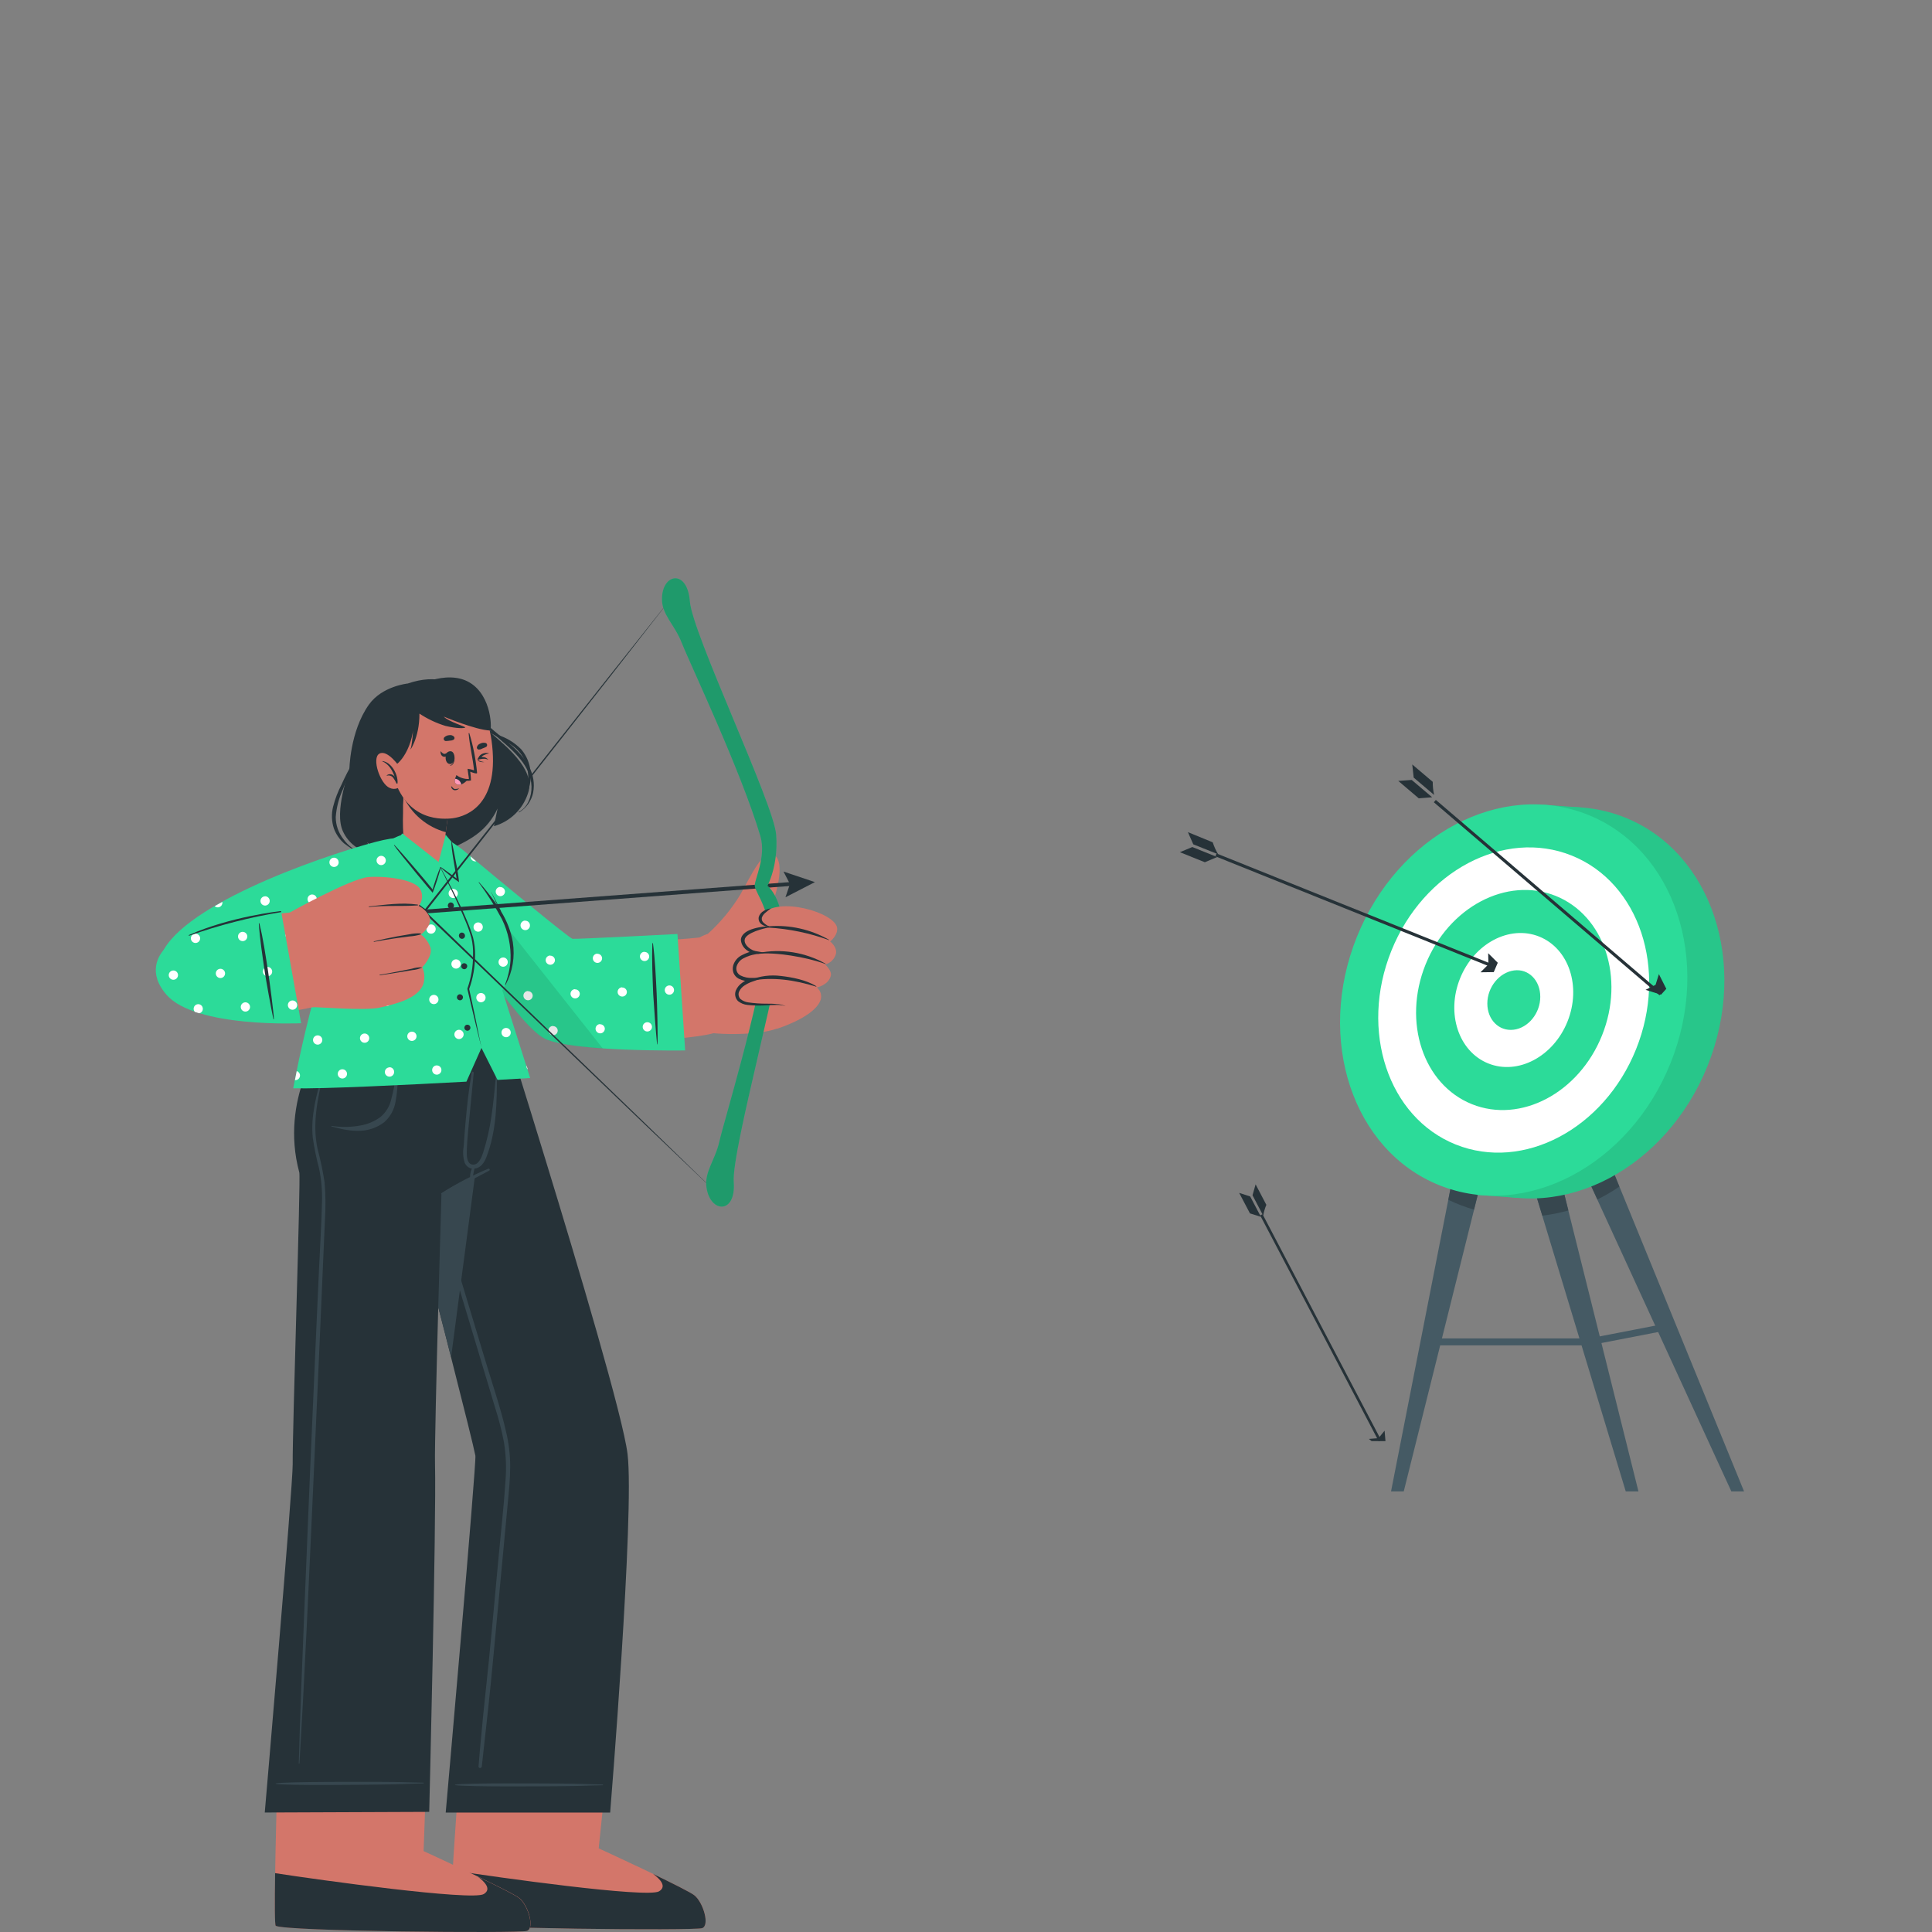 <?xml version="1.0" encoding="UTF-8"?>
<svg id="Layer_1" xmlns="http://www.w3.org/2000/svg" version="1.1" viewBox="0 0 500 500">
  <rect x="0" y="0" width="500" height="500" fill="#808080" stroke="none"/>
  <!-- Generator: Adobe Illustrator 29.5.0, SVG Export Plug-In . SVG Version: 2.1.0 Build 137)  -->
  <defs>
    <style>
      .st0 {
        fill: #37474f;
      }

      .st1 {
        fill: #ff9abb;
      }

      .st2 {
        fill: #263238;
      }

      .st3 {
        fill: #2cdb99;
      }

      .st4 {
        fill: #fff;
      }

      .st5 {
        fill: #d3766a;
      }

      .st6, .st7 {
        isolation: isolate;
      }

      .st6, .st8 {
        opacity: .1;
      }

      .st7 {
        opacity: .3;
      }

      .st9 {
        fill: #455a64;
      }
    </style>
  </defs>
  <g>
    <g id="freepik--Target--inject-119">
      <rect class="st9" x="370.03" y="346.38" width="42.9" height="1.8"/>
      <polygon class="st9" points="411.31 348.18 432.37 344.1 432.37 342.3 411.31 346.38 411.31 348.18"/>
      <polygon class="st9" points="363.29 385.97 360 385.97 378.15 293.54 386.36 293.54 363.29 385.97"/>
      <path class="st0" d="M378.15,293.51h8.2l-4.88,19.55c-2.28-.66-4.51-1.52-6.65-2.55l3.33-17Z"/>
      <polygon class="st9" points="420.74 385.97 424.03 385.97 400.96 293.54 392.76 293.54 420.74 385.97"/>
      <path class="st0" d="M400.96,293.51l4.93,19.75c-2.21.63-4.46,1.08-6.74,1.35l-6.38-21.1h8.19Z"/>
      <polygon class="st9" points="448.07 385.97 451.36 385.97 411.51 288.52 403.31 288.52 448.07 385.97"/>
      <path class="st0" d="M419.09,307.09c-1.81,1.24-3.71,2.36-5.68,3.33l-10.1-21.91h8.2l7.58,18.58h0Z"/>
      <ellipse class="st3" cx="401.32" cy="259.51" rx="51.65" ry="43.75" transform="translate(10.9 535.15) rotate(-68.11)"/>
      <polygon class="st3" points="399.34 208.26 409.74 209.03 392.68 310.01 382.28 309.24 399.34 208.26"/>
      <g class="st8">
        <ellipse cx="401.32" cy="259.51" rx="51.65" ry="43.75" transform="translate(10.9 535.15) rotate(-68.11)"/>
        <polygon points="399.34 208.26 409.74 209.03 392.68 310.01 382.28 309.24 399.34 208.26"/>
      </g>
      <ellipse class="st3" cx="391.75" cy="258.81" rx="51.65" ry="43.75" transform="translate(5.54 525.82) rotate(-68.11)"/>
      <ellipse class="st4" cx="391.75" cy="258.81" rx="40.29" ry="34.13" transform="translate(5.54 525.82) rotate(-68.11)"/>
      <ellipse class="st3" cx="391.76" cy="258.8" rx="29.05" ry="24.61" transform="translate(5.56 525.83) rotate(-68.11)"/>
      <ellipse class="st4" cx="391.76" cy="258.8" rx="17.69" ry="14.98" transform="translate(5.56 525.83) rotate(-68.11)"/>
      <path class="st3" d="M398.62,257.98c0,4.24-3.1,8.05-6.89,8.51s-6.83-2.59-6.81-6.82,3.11-8,6.89-8.52,6.83,2.59,6.81,6.83h0Z"/>
    </g>
    <g id="freepik--Arrows--inject-119">
      <rect class="st2" x="349.95" y="197.15" width=".8" height="76.85" transform="translate(1.14 472.83) rotate(-68.11)"/>
      <polygon class="st2" points="311.83 223.15 311.99 223.07 315 221.8 308.57 219.21 305.35 220.55 311.83 223.15"/>
      <path class="st2" d="M307.43,215.36l1.39,3.15,6.44,2.58c-.59-.98-1.06-2.02-1.41-3.1l-6.42-2.63h0Z"/>
      <polygon class="st2" points="387.62 249.16 386.58 251.58 383.15 251.63 385.2 249.58 385.14 246.69 387.62 249.16"/>
      <rect class="st2" x="400.14" y="193.87" width=".8" height="76.85" transform="translate(-36.34 385.7) rotate(-49.46)"/>
      <polygon class="st2" points="367.18 206.61 367.38 206.59 370.64 206.33 365.35 201.85 361.87 202.1 367.18 206.61"/>
      <path class="st2" d="M365.49,197.84l.37,3.4,5.29,4.49c-.25-1.11-.37-2.25-.36-3.39l-5.3-4.5h0Z"/>
      <polygon class="st2" points="431.24 255.91 429.87 257.42 425.87 256.17 428.46 254.87 429.32 252.1 431.24 255.91"/>
      <rect class="st2" x="341.43" y="310.61" width=".69" height="66.02" transform="translate(-120.53 198.17) rotate(-27.69)"/>
      <polygon class="st2" points="323.49 314.03 323.64 314.07 326.32 314.91 323.55 309.64 320.7 308.72 323.49 314.03"/>
      <path class="st2" d="M324.95,306.51l-.8,2.83,2.77,5.28c.16-.96.43-1.91.81-2.81l-2.78-5.3Z"/>
      <polygon class="st2" points="358.56 372.96 354.97 372.96 354.27 372.39 356.76 372.19 358.33 370.26 358.56 372.96"/>
    </g>
  </g>
  <g id="freepik--Character--inject-119">
    <path class="st5" d="M181.69,499.01c-2.07.67-62.79.12-65-1.33-.86-.54,3.62-58.1,3.62-58.1l38.63.26-4,38.51s22.53,10.33,24.82,12.19,4,7.8,1.93,8.47h0Z"/>
    <path class="st2" d="M181.69,499.01c-2.07.67-62.79.12-65-1.33-.27-.17-.42-6,.45-13.62,11,1.71,50.39,7.25,53.43,5.41,2.11-1.28.2-3.22-1.56-4.51,5,2.44,9.76,4.78,10.73,5.58,2.26,1.84,4.02,7.8,1.95,8.47Z"/>
    <path class="st2" d="M157.91,469.09h-42.56s8-90.63,7.68-92.36c-.43-2.23-2.94-12.29-6.29-25.44-1-4.11-2.17-8.52-3.35-13.1-3.17-12.37-6.67-25.88-9.72-37.64-4.57-17.63-8.15-31.31-8.15-31.31h36.08s4.2,13.32,9.5,30.66c8.64,28.18,20.17,67,21.31,76.4,1.85,15.23-4.5,92.79-4.5,92.79h0Z"/>
    <path class="st0" d="M156,461.83c-6.5-.14-4.63-.19-11.14-.25-3.18,0-24.09-.21-27.06.28-.06,0-.06.12,0,.13,3,.49,23.88.31,27.06.28,6.51-.06,4.64-.11,11.14-.25.05-.02.08-.07.06-.13,0-.03-.03-.05-.06-.06Z"/>
    <path class="st0" d="M131,370.65c-1.4-6.15-3.48-12.18-5.3-18.22-3.69-12.27-7.4-24.53-11.13-36.8-1.87-6.13-3.75-12.25-5.62-18.38-.95-3.09-1.9-6.19-2.87-9.27s-2-6-2.88-9.07c-.35-1.24-.54-.56-.09,1,.9,3.17,1.78,6.35,2.71,9.52,1.83,6.27,3.67,12.54,5.53,18.8,3.69,12.47,7.41,24.93,11.17,37.38,1.87,6.25,3.75,12.5,5.63,18.74.96,2.97,1.72,5.99,2.3,9.06.5,3.2.63,6.46.38,9.69-.41,6.51-1.16,13-1.76,19.51s-1.21,13-1.81,19.54c-1.2,12.95-1.84,17.13-3,30.09-.15,1.64-.29,3.28-.42,4.92,0,.55.79.51.85,0,1.4-12.81,1.92-16.88,3.12-29.71,1.2-12.83,2.4-25.54,3.59-38.31.3-3.2.64-6.41.64-9.64,0-2.98-.36-5.95-1.04-8.85h0Z"/>
    <path class="st0" d="M127.5,269.24c-2.5,19.37-7.28,55.7-10.76,82-8.13-31.93-21.22-82-21.22-82h31.98Z"/>
    <path class="st5" d="M136.36,499.72c-2.07.67-62.78.12-65-1.33-.86-.54,1-58.1,1-58.1l38.63.26-1.36,38.51s22.53,10.33,24.82,12.19,3.99,7.8,1.91,8.47h0Z"/>
    <path class="st2" d="M136.36,499.72c-2.06.67-62.78.12-65-1.33-.27-.17-.28-5.85-.16-13.62,11,1.71,51,7.25,54,5.41,2.12-1.28.2-3.22-1.56-4.51,5.05,2.43,9.76,4.78,10.73,5.58,2.3,1.84,4.06,7.8,1.99,8.47Z"/>
    <path class="st2" d="M130.43,269.24s-.83,17.26-4.78,30.93c-.32,1.13-.66,2.24-1,3.3-3.62,1.47-7.1,3.26-10.4,5.35,0,0-.41,13.89-.83,29.37-.46,17.32-.94,36.63-.84,40.72.36,15.33-1.5,90-1.5,90l-42.56.17s7.28-84.52,7.23-90.13c-.09-9,2.11-74.06,1.71-75.51-5.17-19.12,6.21-34.21,6.21-34.21h46.76Z"/>
    <path class="st0" d="M109.59,461.35c-6.5-.11-4.64-.17-11.14-.2-3.18,0-24.09-.11-27.06.39-.06,0-.06.12,0,.13,3,.48,23.88.21,27.06.17,6.51-.09,4.64-.14,11.14-.3.05-.02.08-.07.06-.13,0-.03-.03-.05-.06-.06h0Z"/>
    <path class="st0" d="M126.39,302.45c-4.23,1.76-8.31,3.9-12.17,6.37-.07.04-.1.12-.06.19s.12.1.19.06c4.1-2,8.3-3.92,12.29-6.13.12-.09.14-.27.05-.39-.07-.09-.19-.13-.3-.1h0Z"/>
    <path class="st0" d="M120,296.66c.13-1.95.28-3.89.45-5.84.39-4.43.85-8.88,1.63-13.27.06-.34.54-.21.52.12-.3,3.44-.7,6.88-1,10.32s-.74,6.87-.8,10.3c0,1,.06,2.78,1.32,3.07,1.71.38,2.51-1.86,2.92-3.08.97-3.06,1.69-6.2,2.14-9.38.56-3.61.85-7.28,1.2-10.91,0-.13.23-.12.23,0,0,7.22-.08,14.77-2.78,21.59-.52,1.33-1.44,2.68-3,2.86h-.08v.12c0,.21-.08.41-.12.61-.02.17-.06.34-.1.5-.07.35-.12.71-.21,1.06-.02.14-.15.25-.29.23s-.25-.15-.23-.29c-.09-.03-.15-.12-.15-.22.03-.69.19-1.37.47-2-.85-.17-1.55-.77-1.87-1.57-.42-1.37-.5-2.81-.25-4.22h0Z"/>
    <path class="st0" d="M84,305.96c-.45-2.9-1.06-5.78-1.81-8.62-1.41-6.5,0-13,1.5-19.35.02-.07-.03-.14-.1-.16-.06,0-.13.02-.15.09-1.53,5.41-3.08,10.89-2.49,16.57.4,2.67.94,5.33,1.63,7.94.59,2.86.85,5.77.75,8.69-.13,5.78-.51,11.56-.77,17.32-.27,5.94-.53,11.88-.8,17.82-1.06,23.52-2.06,47.04-3,70.55-.55,13.18-1.06,26.36-1.44,39.54,0,.12.18.12.18,0,1.4-23.51,2.44-47,3.51-70.56s2.09-46.8,3.09-70.2c.2-3.21.17-6.43-.1-9.63h0Z"/>
    <path class="st0" d="M102.57,278.44c-.44,2-.77,4.06-1.32,6.05-.4,1.84-1.42,3.49-2.89,4.67-1.52,1.08-3.26,1.81-5.1,2.12-2.45.45-4.95.49-7.41.11-.11,0-.15.13,0,.16,1.29.27,2.55.71,3.86.87,1.27.21,2.55.28,3.83.21,2.13-.13,4.17-.89,5.87-2.19,1.56-1.36,2.6-3.23,2.95-5.27.41-2.21.6-4.45.57-6.7-.04-.16-.32-.19-.36-.03Z"/>
    <path class="st2" d="M95.49,182.33c-5,7-5.08,17-5.08,17,0,0-4.1,10.84-1.61,15.92,1.38,2.95,4.11,5.03,7.32,5.58l-1.06-2.88s2.56,3.49,9.25,4,14.86-2.93,18.91-5.91c2.41-1.75,4.32-4.09,5.55-6.8l-.94,4.58c4.17-1.19,7.48-4.38,8.81-8.51,2.6-7.26-9.64-15-10.89-16.94s-4.89-16.69-20.22-11.48c0,0-6.61.65-10.04,5.44Z"/>
    <path class="st2" d="M93.78,220.86c-1.97-.7-3.67-1.98-4.89-3.67-1.3-1.63-2-3.66-2-5.74.18-2.47.81-4.89,1.85-7.14.92-2.37,2-4.68,2.91-7.07,0-.13-.15-.2-.22-.09-1.11,1.88-2.11,3.82-3,5.81-.96,1.85-1.71,3.79-2.22,5.81-.47,1.86-.4,3.82.2,5.64.54,1.46,1.43,2.77,2.59,3.82,1.43,1.13,3,2.06,4.68,2.77.14.06.21-.11.1-.14Z"/>
    <path class="st2" d="M136.83,198.25c-2.81-5.2-8.35-7.87-12.17-12.18-2.07-2.33-3.82-5-6.32-6.91-.04-.01-.09.01-.1.05v.07c2.08,1.74,3.5,4,5.15,6.15,1.73,2.09,3.66,4,5.77,5.71,3.75,3.23,8.23,7,8.39,12.4.07,2.48-.91,5.39-3.27,6.56-.04.02-.05.07-.03.11s.07.05.11.03h0c1.85-1.12,3.16-2.96,3.61-5.07.46-2.37.05-4.83-1.15-6.92h0Z"/>
    <path class="st2" d="M137.3,199.72c-.18-2.12-1.01-4.12-2.37-5.75-1.47-1.51-3.24-2.69-5.21-3.45-2.19-1-4.47-1.89-6.07-3.76-.07-.07-.18,0-.12.12,2.56,3.09,6.61,4.06,9.64,6.52,3.47,2.81,4.28,7.62,2.9,11.72-.9,2.51-2.37,4.77-4.31,6.6M131.81,211.78c3.31-3.06,5.97-7.4,5.49-12.06l-5.49,12.06Z"/>
    <path class="st5" d="M112.37,228.1c7.4,16.85,25.15,38.27,29.85,40.36,4.52,2,33.91,1.14,42.18-1,3.36-.84.26-25.22-3.42-24.83-12.11,1.28-32.28,1.48-33.17,1-2.19-1.24-17-12.85-26.77-22-11.88-11.05-11.66-.31-8.67,6.47Z"/>
    <path class="st3" d="M175.32,241.72l2,30.13s-29,.43-36.25-3-25.74-32.52-29.18-41.21-1.51-15.54,8.46-7.21,27,22.39,27.8,22.53,27.17-1.24,27.17-1.24Z"/>
    <path class="st4" d="M112,222.16c.02.66-.49,1.21-1.15,1.24-.09,0-.19,0-.28,0-.16-.74-.25-1.5-.27-2.26.14-.07.29-.11.45-.11.66-.03,1.21.47,1.25,1.13h0ZM121.79,221.67v.1c.03.66.59,1.18,1.25,1.15h.21l-1.46-1.25ZM123.7,238.72c-.66.03-1.18.59-1.15,1.25s.59,1.18,1.25,1.15,1.17-.59,1.15-1.25c-.03-.66-.59-1.18-1.25-1.15h0ZM135.9,238.24c-.68.03-1.22.61-1.19,1.29s.61,1.22,1.29,1.19c.66-.03,1.18-.59,1.15-1.25h0c0-.66-.53-1.19-1.19-1.19h-.06v-.04h0ZM117.26,230.01c-.66.02-1.18.58-1.16,1.24s.58,1.18,1.24,1.16c.66-.02,1.18-.58,1.16-1.24h0c-.05-.64-.6-1.13-1.24-1.11v-.04h0ZM129.45,229.53c-.66.02-1.18.58-1.16,1.24.02.66.58,1.18,1.24,1.16.66-.02,1.18-.58,1.16-1.24h0c-.04-.65-.59-1.14-1.24-1.11v-.04h0ZM136.61,256.47c-.66.03-1.18.59-1.15,1.25s.59,1.18,1.25,1.15,1.18-.59,1.15-1.25c-.05-.64-.6-1.13-1.25-1.11v-.04ZM148.81,255.99c-.66.02-1.18.58-1.16,1.24.02.66.58,1.18,1.24,1.16.66-.02,1.18-.58,1.16-1.24h0c-.05-.64-.6-1.13-1.24-1.11v-.04h0ZM161,255.51c-.66.02-1.18.58-1.16,1.24.02.66.58,1.18,1.24,1.16.66-.02,1.18-.58,1.16-1.24h0c-.05-.64-.6-1.13-1.24-1.11v-.04h0ZM173.19,255.03c-.66.03-1.18.59-1.15,1.25s.59,1.18,1.25,1.15,1.18-.59,1.15-1.25-.59-1.18-1.25-1.15ZM130.19,247.76c-.66.02-1.18.58-1.15,1.24s.58,1.18,1.24,1.15h0c.66-.03,1.18-.59,1.15-1.25h0c-.04-.65-.61-1.15-1.26-1.11l.02-.04h0ZM142.38,247.28c-.66.02-1.18.58-1.16,1.24.02.66.58,1.18,1.24,1.16.66-.02,1.18-.58,1.16-1.24h0c-.04-.65-.61-1.15-1.26-1.11l.02-.04h0ZM154.57,246.8c-.66.03-1.18.59-1.15,1.25s.59,1.18,1.25,1.15,1.18-.59,1.15-1.25c-.05-.66-.61-1.15-1.27-1.11l.02-.04ZM166.76,246.32c-.66.03-1.18.59-1.15,1.25s.59,1.18,1.25,1.15,1.18-.59,1.15-1.25c-.05-.66-.61-1.15-1.27-1.11l.02-.04ZM143.1,265.51c-.66.02-1.18.58-1.16,1.24.02.66.58,1.18,1.24,1.16.66-.02,1.18-.58,1.16-1.24h0c-.05-.65-.61-1.14-1.26-1.11l.02-.04h0ZM155.29,265.03c-.66.02-1.18.58-1.16,1.24.02.66.58,1.18,1.24,1.16.66-.02,1.18-.58,1.16-1.24h0c-.05-.65-.61-1.14-1.26-1.11l.02-.04h0ZM167.48,264.55c-.66.03-1.18.59-1.15,1.25s.59,1.18,1.25,1.15,1.18-.59,1.15-1.25-.59-1.18-1.25-1.15h0Z"/>
    <path class="st6" d="M156,271.35c-6.26-.43-12.17-1.18-14.94-2.48-7.26-3.45-25.74-32.53-29.18-41.22-2.23-5.66-2.2-10.53.85-11l43.27,54.7Z"/>
    <path class="st2" d="M170.05,270.23c-.29-2.75-.88-10.78-1-12.93-.16-4.37-.39-8.78-.21-13.15,0-.09.14-.11.15,0,.56,4.28.73,8.62.95,12.93.11,2.15.36,12,.2,13.16.03.04-.08.07-.09,0h0Z"/>
    <path class="st3" d="M130,256.31l7.2,22.68s-2.37.15-8.44.49l-4.16-8.27-3.89,8.72c-15.44.84-37.24,1.91-44.83,1.72,0,0,8.23-45.45,20.69-60.29,6.24-7.42,14-7.23,19.09-2.48,1.3,1.2,14.72,16,16.62,23.43,1.72,6.54-2.28,14-2.28,14h0Z"/>
    <path class="st2" d="M132.72,243.83c-.49-2.79-1.51-5.46-3-7.87h0c-.1-.26-.22-.52-.36-.76-.12-.26-.24-.52-.37-.78-.51-1.02-1.03-2.02-1.56-3-.79-1.47-.08,0-.06,0,.35.79.72,1.56,1.09,2.34l.45.92c-.25-.4-.52-.79-.79-1.17-1.28-1.81-2.66-3.54-4.14-5.19-.02-.02-.05-.03-.07,0-.02.02-.03.05-.01.07,2.23,3.01,4.24,6.18,6,9.49,1.63,3.32,2.4,7,2.22,10.7-.15,2.13-.62,4.23-1.41,6.21,0,.04.03.08.07.09.03,0,.05,0,.07-.03,1.81-3.37,2.46-7.23,1.87-11.01h0Z"/>
    <path class="st4" d="M99.85,222.64c.03.66-.49,1.22-1.15,1.25s-1.22-.49-1.25-1.15c-.03-.66.49-1.22,1.15-1.25s1.22.49,1.25,1.15h0ZM110.79,221.01c-.66.03-1.18.59-1.15,1.25s.59,1.18,1.25,1.15,1.17-.59,1.15-1.25c-.03-.66-.59-1.18-1.25-1.15h0ZM87.13,240.2h-.23c-.23.62-.46,1.25-.68,1.89.4.53,1.15.64,1.68.24s.64-1.15.24-1.68c-.24-.32-.61-.49-1.01-.48v.03h0ZM99.32,239.72c-.66.02-1.18.58-1.16,1.24s.58,1.18,1.24,1.16c.66-.02,1.18-.58,1.16-1.24h0c-.03-.66-.58-1.17-1.24-1.15h0ZM111.51,239.24c-.66.03-1.18.59-1.15,1.25s.59,1.18,1.25,1.15h0c.66-.03,1.18-.59,1.15-1.25s-.59-1.18-1.25-1.15ZM123.7,238.72c-.66.03-1.18.59-1.15,1.25s.59,1.18,1.25,1.15,1.17-.59,1.15-1.25c-.03-.66-.59-1.18-1.25-1.15h0ZM92.87,230.97c-.66.03-1.18.59-1.15,1.25s.59,1.18,1.25,1.15,1.17-.59,1.15-1.25c-.05-.65-.6-1.14-1.25-1.11v-.04ZM105.06,230.49c-.66.03-1.18.59-1.15,1.25s.59,1.18,1.25,1.15,1.17-.59,1.15-1.25c-.05-.65-.6-1.14-1.25-1.11v-.04ZM117.26,230.01c-.66.02-1.18.58-1.16,1.24s.58,1.18,1.24,1.16c.66-.02,1.18-.58,1.16-1.24h0c-.05-.64-.6-1.13-1.24-1.11v-.04h0ZM87.85,258.43c-.66.02-1.18.58-1.16,1.24s.58,1.18,1.24,1.16c.66-.02,1.18-.58,1.16-1.24s-.58-1.18-1.24-1.16h0ZM100.04,257.95c-.66.03-1.18.59-1.15,1.25h0c.03.66.59,1.18,1.25,1.15s1.18-.59,1.15-1.25-.59-1.17-1.25-1.15ZM112.23,257.47c-.66.03-1.18.59-1.15,1.25s.59,1.18,1.25,1.15,1.17-.59,1.15-1.25c-.03-.66-.59-1.18-1.25-1.15h0ZM124.42,256.99c-.66.03-1.18.59-1.15,1.25s.59,1.18,1.25,1.15,1.17-.59,1.15-1.25c-.03-.66-.59-1.17-1.25-1.15h0ZM93.59,249.24c-.66.02-1.18.58-1.16,1.24s.58,1.18,1.24,1.16c.66-.02,1.18-.58,1.16-1.24h0c-.03-.66-.58-1.17-1.24-1.15h0ZM105.78,248.76c-.66.03-1.18.59-1.15,1.25s.59,1.18,1.25,1.15,1.18-.59,1.15-1.25-.59-1.18-1.25-1.15h0ZM117.97,248.28c-.66.03-1.18.59-1.15,1.25s.59,1.18,1.25,1.15,1.17-.59,1.15-1.25c-.03-.65-.57-1.16-1.22-1.15h-.03ZM130.17,247.8c-.66.02-1.18.58-1.15,1.24s.58,1.18,1.24,1.15,1.18-.59,1.15-1.25h0c-.02-.66-.57-1.17-1.23-1.15h-.01ZM76.79,277.21c-.18.9-.34,1.68-.46,2.32h.14c.66,0,1.18-.55,1.17-1.21,0-.52-.35-.97-.85-1.12h0ZM88.56,276.72c-.66.03-1.18.59-1.15,1.25s.59,1.18,1.25,1.15,1.17-.59,1.15-1.25c-.03-.66-.59-1.18-1.25-1.15h0ZM100.76,276.24c-.66.02-1.18.58-1.16,1.24s.58,1.18,1.24,1.16c.66-.02,1.18-.58,1.16-1.24h0c0-.66-.52-1.19-1.18-1.2h-.06v.05h0ZM113,275.72c-.66.02-1.18.58-1.16,1.24s.58,1.18,1.24,1.16c.66-.02,1.18-.58,1.16-1.24h0c-.02-.66-.57-1.17-1.23-1.15h-.01,0ZM136.25,275.72v.27c0,.3.14.59.36.8l-.36-1.07ZM82.17,267.95c-.66.02-1.18.58-1.16,1.24s.58,1.18,1.24,1.16c.66-.02,1.18-.58,1.16-1.24s-.57-1.18-1.24-1.16h-.05.05ZM94.36,267.47c-.66,0-1.2.54-1.2,1.2v.05c.03.66.59,1.18,1.25,1.15s1.18-.59,1.15-1.25-.59-1.17-1.25-1.15c0,0,.05,0,.05,0ZM106.55,266.99c-.66.03-1.18.59-1.15,1.25s.59,1.18,1.25,1.15,1.17-.59,1.15-1.25c-.03-.66-.58-1.18-1.24-1.15h-.06s.05,0,.05,0ZM118.74,266.51c-.66.03-1.18.59-1.15,1.25s.59,1.18,1.25,1.15,1.17-.59,1.15-1.25c-.03-.67-.6-1.18-1.27-1.15h-.03s.05,0,.05,0ZM130.93,266.03c-.66.03-1.18.59-1.15,1.25s.59,1.18,1.25,1.15,1.18-.59,1.15-1.25c-.03-.67-.6-1.18-1.27-1.15h-.03.05Z"/>
    <path class="st2" d="M112.82,222.35c1.47,2.61,2.9,5.24,4.26,7.91s2.67,5.35,3.82,8.12c.59,1.39,1.1,2.81,1.53,4.25.36,1.47.54,2.98.52,4.5,0,3.03-.52,6.03-1.55,8.88v-.13c.57,2.55,1.11,5.1,1.65,7.66s1,5.11,1.58,7.67c-.62-2.53-1.28-5.06-1.87-7.61s-1.22-5.07-1.8-7.62v-.13c.98-2.8,1.48-5.75,1.47-8.72.05-1.48-.1-2.96-.43-4.41-.41-1.43-.9-2.83-1.48-4.2-1.13-2.76-2.38-5.48-3.68-8.17s-2.63-5.34-4.02-8Z"/>
    <path class="st2" d="M117.44,234.18c.13.41-.1.85-.51.98-.41.13-.85-.1-.98-.51,0-.03-.02-.06-.02-.09-.12-.42.12-.87.54-.99h.03c.42-.1.84.17.93.59v.03h.01Z"/>
    <path class="st2" d="M120.3,241.94c.14.41-.08.85-.49.99-.41.14-.85-.08-.99-.49-.01-.04-.02-.08-.03-.13-.11-.41.14-.83.56-.94h.01c.42-.1.84.15.94.57Z"/>
    <path class="st2" d="M120.9,249.87c.09.42-.16.83-.57.94-.42.1-.84-.15-.94-.57-.11-.41.14-.83.56-.94h.01c.42-.1.84.15.94.57Z"/>
    <path class="st2" d="M119.79,257.92c.11.41-.14.83-.56.94h-.01c-.42.1-.84-.15-.95-.57-.1-.42.15-.84.57-.95s.84.15.95.57h0Z"/>
    <path class="st2" d="M121.7,265.72c.14.41-.08.85-.49.99-.41.14-.85-.08-.99-.49-.01-.04-.02-.08-.03-.13-.07-.43.22-.83.65-.89.38-.06.74.16.86.52Z"/>
    <path class="st3" d="M104.44,226.52c-3.49,4.49-40,29.32-41.7,30.54-4.67,3.42-25.08,4.06-21.33-9s40.12-26,55.79-30.18c11.21-2.94,13.71.29,7.24,8.64Z"/>
    <path class="st4" d="M87.65,223.12c.03.66-.49,1.22-1.15,1.25s-1.22-.49-1.25-1.15c-.03-.66.49-1.22,1.15-1.25h0c.66-.03,1.21.48,1.24,1.14h0s.01,0,.01,0ZM98.6,221.49c-.66.03-1.18.59-1.15,1.25s.59,1.18,1.25,1.15,1.17-.59,1.15-1.25c-.03-.66-.59-1.18-1.25-1.15h0ZM50.6,241.64c-.66.03-1.18.59-1.15,1.25s.59,1.18,1.25,1.15,1.17-.59,1.15-1.25c-.03-.66-.58-1.18-1.24-1.15h-.06.05ZM62.79,241.16c-.66,0-1.2.55-1.19,1.21,0,.66.55,1.19,1.21,1.19s1.2-.55,1.19-1.21v-.04c-.03-.66-.6-1.18-1.26-1.15h.05ZM74.99,240.68c-.66.02-1.18.58-1.16,1.24s.58,1.18,1.24,1.16c.66-.02,1.18-.58,1.16-1.24h0c-.05-.66-.63-1.16-1.29-1.11l.05-.04h0ZM86.32,240.63l.5-.35c-.21.06-.41.18-.55.35h.05ZM57.56,233.39c-.67.37-1.34.75-2,1.13.49.44,1.25.4,1.69-.09.2-.23.31-.52.31-.83,0-.07-.02-.14-.05-.21h.05ZM68.56,231.97c-.66.02-1.18.58-1.15,1.24s.58,1.18,1.24,1.15c.66-.03,1.18-.59,1.15-1.25h0c-.02-.66-.57-1.17-1.22-1.16h-.09.07v.02ZM80.75,231.49c-.66.02-1.18.58-1.16,1.24s.58,1.18,1.24,1.16c.66-.02,1.18-.58,1.16-1.24h0c-.02-.66-.58-1.18-1.24-1.15h-.07.07ZM92.94,231.01c-.66.03-1.18.59-1.15,1.25s.59,1.18,1.25,1.15,1.17-.59,1.15-1.25-.58-1.18-1.24-1.16h-.08.07ZM44.82,251.16c-.66.03-1.18.59-1.15,1.25s.59,1.18,1.25,1.15,1.17-.59,1.15-1.25c-.03-.66-.59-1.18-1.25-1.15h0ZM57,250.72c-.66.03-1.18.59-1.15,1.25s.59,1.18,1.25,1.15,1.17-.59,1.15-1.25c-.03-.66-.59-1.17-1.25-1.15ZM69.19,250.24c-.66.03-1.17.59-1.15,1.25.03.62.52,1.11,1.13,1.14h0l1.18-.81h0c.05-.14.07-.28.06-.43,0-.66-.55-1.2-1.21-1.19h0v.04h0Z"/>
    <path class="st5" d="M104.54,217.9c.32,1,5.6,6.89,10.07,6.27,1.45-.21.68-8.2.68-8.2l.08-.6,1.08-8.44-10.29-5.34-1.48-.69s-.15,2.33-.3,5.23v.89c0,.43-.06.87-.07,1.31s0,.66,0,1v1.05c-.09,2.51-.02,5.02.23,7.52Z"/>
    <path class="st2" d="M104.38,206.13c2.13,4.55,6.15,7.93,11,9.24l1.08-8.44-10.29-5.34-1.48-.69s-.16,2.33-.31,5.23Z"/>
    <path class="st5" d="M127.5,194.4c1.05,14.9-7.75,17.21-11,17.43-2.91.2-12.87.52-15.45-14.19s4-19.91,10.65-20.72,14.75,2.58,15.8,17.48h0Z"/>
    <path class="st2" d="M125.79,193.31c-.32.16-.66.3-1,.42-.3.19-.65.27-1,.24-.23-.07-.39-.29-.38-.53.09-.47.43-.85.88-1,.43-.22.93-.28,1.4-.16.3.1.45.43.35.73-.04.13-.13.24-.25.3Z"/>
    <path class="st2" d="M115.48,191.77c.33,0,.67-.05,1-.1.36,0,.71-.1,1-.3.17-.18.19-.45.07-.66-.31-.37-.8-.54-1.27-.45-.48.02-.94.22-1.29.55-.22.23-.21.59.01.81.13.12.3.18.48.15Z"/>
    <path class="st2" d="M117.56,195.48s-.08.05-.08.09c0,1-.07,2.21-1,2.56M116.48,198.19c1.15-.18,1.29-1.75,1.08-2.71l-1.08,2.71Z"/>
    <path class="st2" d="M116.62,194.42c-1.65-.1-1.73,3.21-.2,3.3s1.58-3.22.2-3.3Z"/>
    <path class="st2" d="M116,194.58c-.29.18-.59.51-.94.53s-.7-.32-1-.66h-.06c0,.63.21,1.29.88,1.4s1.08-.45,1.25-1.09c.06-.04-.04-.25-.13-.18Z"/>
    <path class="st2" d="M116.9,203.54c.23.25.45.6.82.66.38,0,.76-.05,1.12-.18h0c-.33.39-.84.57-1.34.47-.43-.14-.73-.54-.74-1,.03.03.11,0,.14.05h0Z"/>
    <path class="st2" d="M121.7,199.72s.19,1.54.19,2.26c-1.39.32-2.84-.14-3.79-1.21-.06-.07,0-.15.11-.1.92.64,2.02.97,3.14.94.05-.2-.42-2.63-.31-2.64.56.06,1.11.19,1.64.39-.31-3.22-1.14-6.37-1.4-9.58.02-.05.07-.08.13-.06.03,0,.05.03.06.06,1.01,3.34,1.68,6.78,2,10.25.01.38-1.47-.19-1.77-.31h0Z"/>
    <path class="st2" d="M120.9,201.9c-.41.5-.94.88-1.54,1.12-.33.1-.67.1-1,0-.74-.22-.74-.9-.59-1.48.09-.31.21-.6.36-.88.77.7,1.74,1.13,2.77,1.24Z"/>
    <path class="st1" d="M119.36,203.02c-.33.1-.67.1-1,0-.74-.22-.74-.9-.59-1.48.81.06,1.47.68,1.59,1.48Z"/>
    <path class="st2" d="M126.6,194.96c-.25-.07-.52-.1-.78-.1s-.53.05-.79.14c-.27.09-.52.23-.73.41-.22.19-.39.44-.5.71l-.2.49.52-.11c.37-.08.74-.13,1.12-.13s.78.08,1.13.26c-.26-.35-.65-.59-1.08-.67-.43-.09-.86-.09-1.29,0l.32.37c.18-.39.5-.71.89-.9.44-.21.91-.37,1.39-.47Z"/>
    <path class="st2" d="M125.32,197.22c-.41-.05-.81-.16-1.19-.31-.08,0-.43-.24-.42-.31.02-.2.07-.4.14-.59-.13.17-.22.38-.26.59.08.22.25.4.47.48.4.15.83.2,1.26.14Z"/>
    <path class="st2" d="M101.5,198.36c1.65-.16,5.79-4.86,5.63-12.85,0,0-.36,7.18-.86,8.25s2.32-2.64,2.28-9.08c2.08,1.38,4.34,2.45,6.72,3.18,3.07.74,4.93.64,5.14.42s-4.31-1.48-5.57-2.83c0,0,8.22,3.46,12,3.61.43,0,.62-8.86-5.28-12.41s-14.88.84-17.24,3.3c0,0-2.87.51-5.84,4.89s1.24,13.69,3.02,13.52h0Z"/>
    <path class="st5" d="M103.52,198.62s-3.18-4.72-5.31-3.59.2,7.93,2.67,8.89c1.26.6,2.77.06,3.37-1.21.01-.03.03-.06.04-.09,0,0-.77-4-.77-4Z"/>
    <path class="st2" d="M98.93,197.03c1.73.73,2.62,2.36,3.24,4.05-.37-.67-1.22-.92-1.89-.55-.07.04-.13.08-.19.13,0,0,0,.11,0,.1.63-.2,1.32.03,1.7.57.32.43.58.9.8,1.39.08.16.36.08.3-.1h0c.11-2.26-1.58-5.39-3.96-5.66v.07h0Z"/>
    <path class="st3" d="M115.34,216.04l-1.83,7.05-9.42-7.4-2,3s9.91,12.44,9.91,11.83l2-6.14,4.51,3.5-1.64-10-1.53-1.84h0Z"/>
    <path class="st2" d="M117.94,222.87c-.32-1.65-.61-3.32-1-5,0-.06-.11-.07-.11,0-.13,1.65,1.15,8,1.34,9.48h0c-.19-.15-4.15-3.06-4.18-3-.48,1-2,5.47-2,5.87-1.57-2-8.13-9.7-9.91-11.53,0-.05-.14,0-.1.07,1.43,2.11,9.94,12.33,10,12.29.81-2.12,1.5-4.29,2.09-6.48,1.49,1.35,3.07,2.6,4.73,3.73-.19-1.82-.48-3.64-.86-5.43Z"/>
    <path class="st5" d="M180.91,266.72c-2.88-1.18-3.12-21.67-.62-23.66.9-.58,1.87-1.05,2.89-1.38h0c3.29-2.97,6.13-6.4,8.43-10.19,2.59-4.61,5.91-11.75,8.44-10.45,3.69,1.88.59,11.42-1.53,16.78,3.1-.43,5.82-.51,7.42,0,5.3,1.78.38,26.46-5,28.42-5.11,1.87-17.14,1.61-20.03.48h0Z"/>
    <rect class="st2" x="109.57" y="231.82" width="96.1" height="1" transform="translate(-17.01 12.5) rotate(-4.31)"/>
    <polygon class="st2" points="107.53 239.66 107.67 239.47 110.34 236.39 101.69 237.04 98.83 240.32 107.53 239.66"/>
    <path class="st2" d="M98.3,233.35l3.32,2.71,8.65-.66c-1.19-.77-2.29-1.66-3.27-2.68l-8.7.63h0Z"/>
    <polygon class="st2" points="203.28 232.21 204.44 228.78 202.77 225.56 210.9 228.29 203.28 232.21"/>
    <polygon class="st2" points="174.5 153.81 158.43 174.42 142.29 194.97 110.02 236.09 110 235.75 148.16 272.59 167.24 291.01 186.27 309.49 167.07 291.19 147.93 272.83 109.66 236.11 109.49 235.96 109.63 235.78 142.03 194.77 158.24 174.27 174.5 153.81"/>
    <path class="st3" d="M182.85,307.39c-.64-4.07,2.22-7.07,3.33-12,1.16-5.14,10.06-34.13,12.58-52.25,1-7.19-3.28-12-3.42-13.9-.12-1.61,3-7.42,1.46-12.8-5-16.9-18.34-44.89-20.38-50.11-1.84-4.71-5.11-7.18-5.1-11.3,0-6.67,6.57-7.83,7.21.58s21.73,52.34,22.34,60.41-2.26,13.22-2.26,13.22c0,0,3.46,2.59,4.07,10.67s-13.42,57.63-12.79,66-6.04,8.08-7.04,1.48h0Z"/>
    <path class="st7" d="M182.85,307.39c-.64-4.07,2.22-7.07,3.33-12,1.16-5.14,10.06-34.13,12.58-52.25,1-7.19-3.28-12-3.42-13.9-.12-1.61,3-7.42,1.46-12.8-5-16.9-18.34-44.89-20.38-50.11-1.84-4.71-5.11-7.18-5.1-11.3,0-6.67,6.57-7.83,7.21.58s21.73,52.34,22.34,60.41-2.26,13.22-2.26,13.22c0,0,3.46,2.59,4.07,10.67s-13.42,57.63-12.79,66-6.04,8.08-7.04,1.48h0Z"/>
    <path class="st5" d="M197.22,236.72c-1.82,2.27,1.9,3.11,1.9,3.11,0,0-5.64.08-6.61,3.14s3.59,3.81,3.92,3.88c-.3,0-5.48.21-6.14,3.39s4,3.39,4.31,3.39c-.28.1-3.95,1.41-3.9,3.94.09,4.34,9.58,1.24,12.65,3,0,0-2.33,5.53-2.36,5.7,0,0,9.09-2.76,11.18-7,.66-1.27.34-2.82-.77-3.72,0,0,3-.57,3.62-3.05.31-1.28-1.47-2.9-1.47-2.9,1.38-.34,2.46-1.42,2.8-2.8.32-1.79-1.51-3.14-1.51-3.14,0,0,2.07-1.6,1.8-3.54-.54-3.99-15.53-8.29-19.42-3.4h0Z"/>
    <path class="st2" d="M214.59,243.24c-4.76-2.73-10.23-3.96-15.7-3.51-.17,0-.22.31,0,.33,5.36.32,10.65,1.42,15.7,3.26v-.08Z"/>
    <path class="st2" d="M213.64,249.5c.05,0,.09-.07,0-.1-5.27-2.97-11.43-3.95-17.37-2.77-.2.05-.34.3-.1.26,4.1-.61,12.76.83,17.47,2.61h0Z"/>
    <path class="st2" d="M194.22,253.84c5.81-1.1,11.39-.22,17,1.5.07,0,.1-.09,0-.12-2.51-1.59-6.19-2.31-9.11-2.64-2.71-.35-5.47,0-8,1.06-.03.08-.02.23.11.2Z"/>
    <path class="st2" d="M199.05,239.72c-.21,0,0,.3-.15.33-.87.12-6.05,1.32-6.19,3.21-.11,1.51,1.85,2.71,2.78,2.87l2.35.42-2.35.42c-1.05.17-2.06.5-3,1-.9.42-1.58,1.21-1.86,2.16-.25.91.16,1.87,1,2.31.93.47,1.96.69,3,.64h2.83l-2.66.93c-.74.24-1.44.58-2.09,1-.63.39-1.13.96-1.44,1.63-.26.63-.13,1.36.32,1.87.57.48,1.26.79,2,.9,1.62.24,3.25.35,4.88.34.83,0,1.66,0,2.48.11.84,0,1.66.2,2.42.56-.78-.27-1.6-.38-2.42-.34-.83,0-1.65.05-2.48.09-1.67.12-3.34.09-5-.09-.9-.09-1.76-.43-2.47-1-.72-.71-.94-1.79-.57-2.73.36-.85.96-1.57,1.73-2.07.71-.5,1.49-.9,2.31-1.2l.18.91c-1.21.07-2.42-.18-3.5-.72-.59-.32-1.05-.83-1.31-1.45-.23-.62-.26-1.29-.1-1.93.35-1.21,1.21-2.21,2.35-2.74,1.03-.54,2.15-.91,3.3-1.09v.84c-1.18-.25-3.52-1.35-3.65-3.72.26-3.03,6.26-3.46,7.31-3.46h0Z"/>
    <path class="st2" d="M199.12,239.8c-.55-.25-1.06-.59-1.51-1-.37-.32-.54-.81-.45-1.29.17-.5.48-.94.9-1.27.44-.39.93-.77,1.44-1.14-.64.08-1.26.29-1.81.62-.64.34-1.12.92-1.33,1.61-.07.39-.03.79.13,1.15.16.33.42.61.73.81.56.37,1.23.55,1.9.51h0Z"/>
    <path class="st5" d="M75.91,236.17c3.18.45,16.24,21.15,11.75,22.62-21.12,6.9-37.93,2.33-41.89.42-5.19-2.49-5.78-9.66-3.69-12.8,3.03-4.54,30.68-10.69,33.83-10.24h0Z"/>
    <path class="st5" d="M108.7,230.02c.83,1.4.69,3.18-.34,4.44,1.22.59,2.21,1.58,2.78,2.81.89,2.21-2.18,4.59-2.18,4.59,1.14.87,2,2.06,2.45,3.42.64,2.2-2.12,5.05-2.12,5.05.61,1.37.7,2.92.26,4.36-1.33,3.8-7.33,5.15-11.13,6.05s-15.43-.12-17.67-.09l-6-24.36s15.91-8.88,20.53-9.3c3.93-.35,11.78.46,13.42,3.03Z"/>
    <path class="st2" d="M108.1,234.11c-4.23-.61-8.41.05-12.62.48-.04.02-.06.06-.05.1,0,.02.03.04.05.05,4.19-.48,8.41-.12,12.61-.42.12,0,.12-.19.01-.21Z"/>
    <path class="st2" d="M108.8,241.56c-.97-.05-1.95.03-2.9.24-1,.15-2,.33-3.06.52-2,.38-4,.8-6.06,1.29-.09,0-.08.16,0,.14,2-.37,4.06-.72,6.1-1l3.07-.4c.97-.06,1.93-.23,2.87-.5.08-.03.12-.11.1-.19-.02-.05-.06-.09-.12-.1Z"/>
    <path class="st2" d="M109.21,250.34c-.88-.03-1.77.09-2.61.36l-2.77.56c-1.84.36-3.69.72-5.55,1-.04.02-.06.06-.05.1,0,.02.03.04.05.05,1.89-.3,3.79-.57,5.68-.88l2.78-.47c.86-.07,1.7-.29,2.48-.65,0,0,.03-.06-.01-.07Z"/>
    <path class="st3" d="M72.75,235.81l5.18,29s-27.35,1.28-34.85-7.38c-5-5.76-1.93-10.24-.64-11.67,1.7-1.81,12.87-6.96,30.31-9.95Z"/>
    <path class="st4" d="M51.8,242.79c.03.66-.49,1.22-1.15,1.25s-1.22-.49-1.25-1.15c-.02-.36.13-.71.41-.95h0l.77-.3c.65,0,1.19.5,1.22,1.15ZM62.74,241.16c-.66.03-1.17.6-1.14,1.26.03.66.6,1.17,1.26,1.14s1.16-.59,1.14-1.25c-.03-.66-.6-1.18-1.26-1.15ZM73.8,241.72v.24c0,.18.06.36.15.52l-.15-.76h0ZM51.27,259.88c-.66.02-1.17.57-1.15,1.23h0c0,.29.12.56.31.77.37.12.74.25,1.13.36h0c.57-.12.96-.63.93-1.21-.02-.65-.57-1.17-1.22-1.15h0ZM63.46,259.4c-.66.03-1.18.59-1.15,1.25s.59,1.18,1.25,1.15c.66-.03,1.17-.59,1.15-1.25-.03-.66-.59-1.18-1.25-1.15h0ZM75.65,258.92c-.66.03-1.18.59-1.15,1.25s.59,1.18,1.25,1.15,1.17-.59,1.15-1.25c-.03-.66-.59-1.18-1.25-1.15h0ZM44.82,251.16c-.66.03-1.18.59-1.15,1.25s.59,1.18,1.25,1.15,1.17-.59,1.15-1.25c-.03-.66-.59-1.18-1.25-1.15h0ZM57,250.72c-.66.03-1.18.59-1.15,1.25s.59,1.18,1.25,1.15,1.17-.59,1.15-1.25c-.03-.66-.59-1.17-1.25-1.15ZM69.19,250.24c-.66.03-1.18.59-1.15,1.25s.59,1.18,1.25,1.15h0c.66-.03,1.18-.59,1.15-1.25s-.59-1.18-1.25-1.15Z"/>
    <path class="st2" d="M48.9,241.98c10.87-4.83,23.62-6.17,23.64-6.18.22-.06.32.24.19.26-8.1,1.33-16.07,3.38-23.81,6.11-.08.03-.09-.16-.02-.19Z"/>
    <path class="st2" d="M70.75,263.72c-.56-2.59-1.94-10.18-2.23-12.22-.6-4.15-1.26-8.33-1.54-12.51,0-.08.13-.12.15,0,1,4,1.57,8.14,2.22,12.22.32,2,1.56,11.43,1.53,12.52,0,.06-.11.1-.13,0h0Z"/>
  </g>
</svg>
